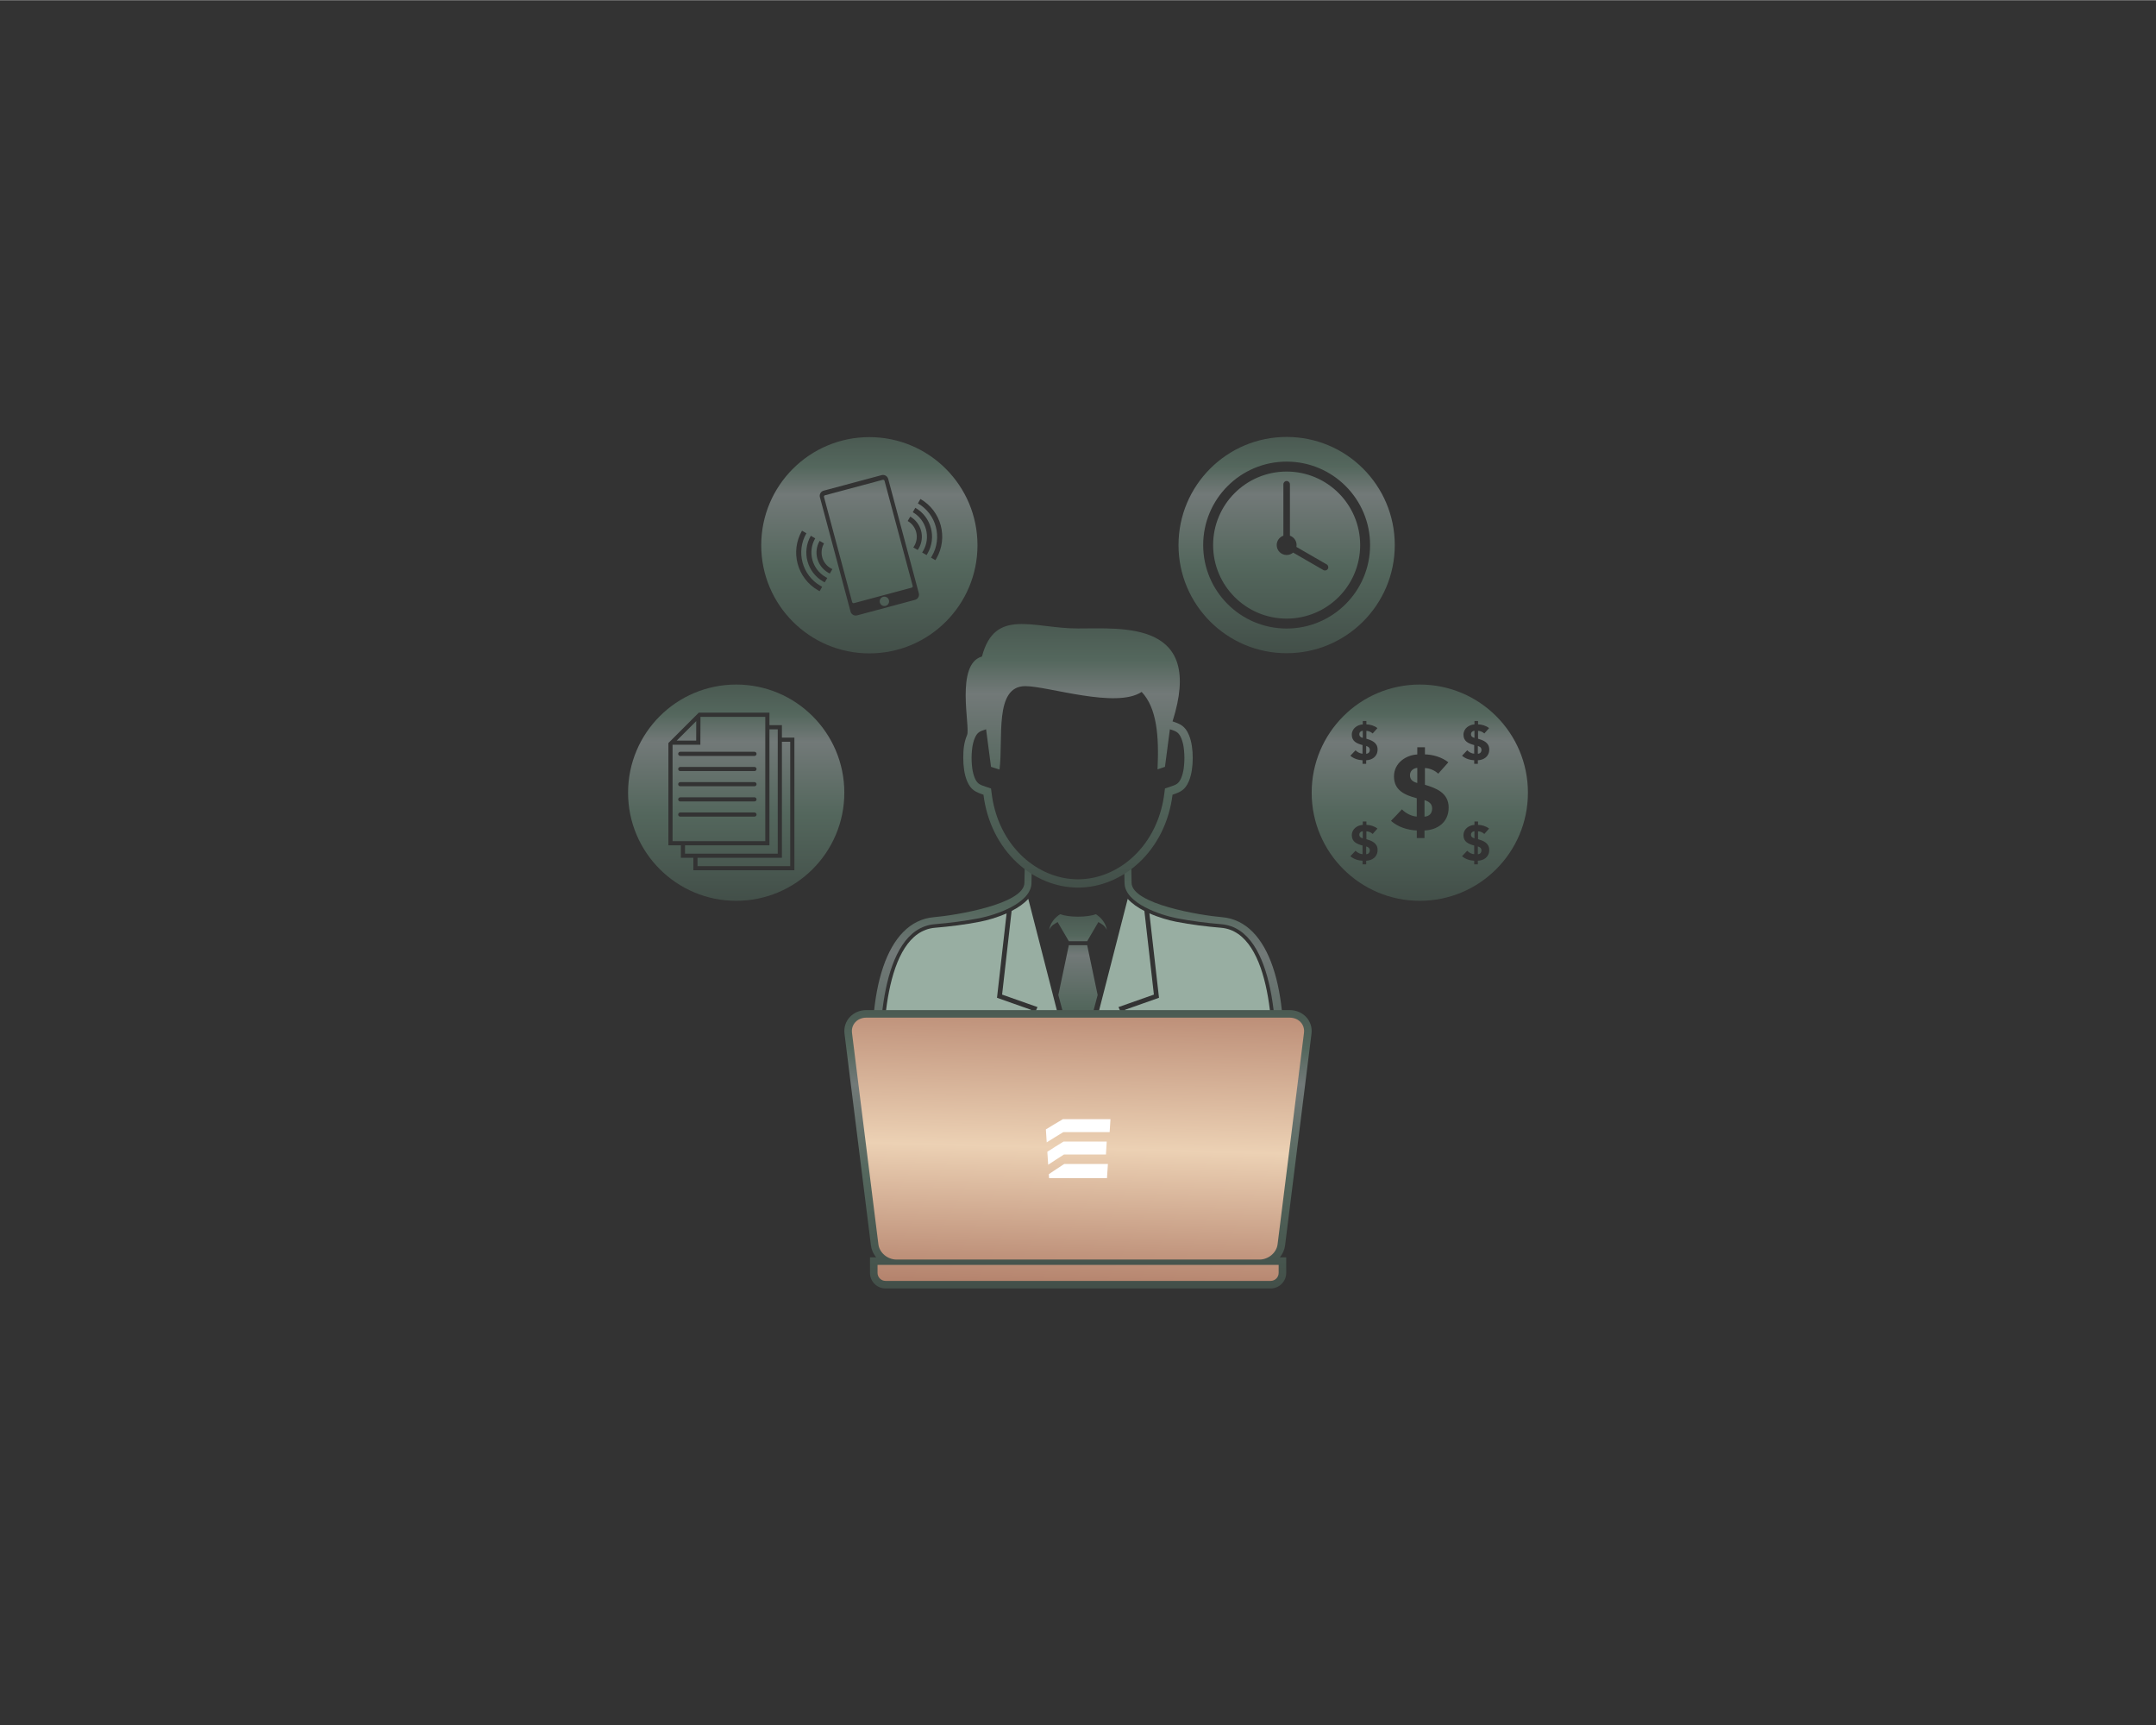 <?xml version="1.0" encoding="UTF-8"?>
<!DOCTYPE svg PUBLIC "-//W3C//DTD SVG 1.1//EN" "http://www.w3.org/Graphics/SVG/1.1/DTD/svg11.dtd">
<!-- Creator: CorelDRAW 2019 (64-Bit) -->
<svg xmlns="http://www.w3.org/2000/svg" xml:space="preserve" width="3.333in" height="2.667in" version="1.1" style="shape-rendering:geometricPrecision; text-rendering:geometricPrecision; image-rendering:optimizeQuality; fill-rule:evenodd; clip-rule:evenodd"
viewBox="0 0 3333.33 2666.66"
 xmlns:xlink="http://www.w3.org/1999/xlink">
 <rect x="0" y="0" width="3333.33" height="2666.66" fill="#333333" stroke="none"/>
 <defs>
  <style type="text/css">
   <![CDATA[
    .fil0 {fill:none}
    .fil2 {fill:#98AEA2}
    .fil7 {fill:white}
    .fil1 {fill:url(#id0)}
    .fil6 {fill:url(#id1)}
    .fil11 {fill:url(#id2)}
    .fil10 {fill:url(#id3)}
    .fil3 {fill:url(#id4)}
    .fil9 {fill:url(#id5)}
    .fil8 {fill:url(#id6)}
    .fil5 {fill:url(#id7)}
    .fil4 {fill:url(#id8)}
   ]]>
  </style>
  <linearGradient id="id0" gradientUnits="userSpaceOnUse" x1="1744.09" y1="1883.27" x2="1744.09" y2="1259.64">
   <stop offset="0" style="stop-opacity:1; stop-color:#414D47"/>
   <stop offset="0.38" style="stop-opacity:1; stop-color:#54675D"/>
   <stop offset="0.659" style="stop-opacity:1; stop-color:#727978"/>
   <stop offset="0.769" style="stop-opacity:1; stop-color:#54675D"/>
   <stop offset="1" style="stop-opacity:1; stop-color:#414D47"/>
  </linearGradient>
  <linearGradient id="id1" gradientUnits="userSpaceOnUse" x1="1660.5" y1="1983.07" x2="1672.7" y2="1529.11">
   <stop offset="0" style="stop-opacity:1; stop-color:#B5846E"/>
   <stop offset="0.459" style="stop-opacity:1; stop-color:#ECD1B4"/>
   <stop offset="1" style="stop-opacity:1; stop-color:#B5846E"/>
  </linearGradient>
  <linearGradient id="id2" gradientUnits="userSpaceOnUse" xlink:href="#id0" x1="2029.97" y1="1022.17" x2="2029.97" y2="630.21">
  </linearGradient>
  <linearGradient id="id3" gradientUnits="userSpaceOnUse" xlink:href="#id0" x1="1384.81" y1="1022.45" x2="1384.81" y2="630.49">
  </linearGradient>
  <linearGradient id="id4" gradientUnits="userSpaceOnUse" xlink:href="#id0" x1="1709.87" y1="1387.31" x2="1709.87" y2="909.57">
  </linearGradient>
  <linearGradient id="id5" gradientUnits="userSpaceOnUse" xlink:href="#id0" x1="1178.95" y1="1404.94" x2="1178.95" y2="1012.98">
  </linearGradient>
  <linearGradient id="id6" gradientUnits="userSpaceOnUse" xlink:href="#id0" x1="2235.83" y1="1404.94" x2="2235.83" y2="1012.98">
  </linearGradient>
  <linearGradient id="id7" gradientUnits="userSpaceOnUse" xlink:href="#id0" x1="1754.66" y1="2007.83" x2="1754.66" y2="1503.35">
  </linearGradient>
  <linearGradient id="id8" gradientUnits="userSpaceOnUse" xlink:href="#id0" x1="1677.56" y1="1661.14" x2="1677.56" y2="1380.86">
  </linearGradient>
 </defs>
 <g id="Layer_x0020_1">
  <g id="_992195344">
   <rect class="fil0" x="857.94" y="524.6" width="1617.46" height="1617.46"/>
   <path class="fil1" d="M1361.91 1665.98c-4.63,-56.29 -2.9,-230.28 83.11,-237.56 23.03,-1.95 46.33,-4.83 69.01,-9.27 23.93,-4.68 80.28,-22.57 80.71,-54.49l0.52 -26.47c-3.7,-2.13 -7.31,-4.41 -10.83,-6.85l-0.61 33.17c-0.61,32.91 -106.44,50.21 -139.72,53.03 -74.78,6.33 -104.02,116.25 -93.07,249.34 4.97,60.44 -3.84,147.29 1.53,196.23l314.11 0 314.11 0c5.37,-48.94 -3.44,-135.79 1.53,-196.23 10.94,-133.09 -18.29,-243.01 -93.07,-249.34 -33.28,-2.81 -139.12,-20.11 -139.72,-53.03l-0.61 -33.37c-3.52,2.44 -7.13,4.74 -10.83,6.89l0.52 26.63c0.43,31.92 56.79,49.81 80.72,54.49 22.68,4.44 45.98,7.32 69.01,9.27 86.01,7.28 87.74,181.27 83.11,237.56 -5.09,61.92 4.6,124.63 -0.57,186.2l-608.38 0c-5.17,-61.57 4.53,-124.28 -0.56,-186.2z"/>
   <path class="fil2" d="M1367.59 1846.64l104.52 0 3.15 -129.53 3.28 -135.06 3.28 135.06 3.15 129.53 181.67 0 181.68 0 3.15 -129.53 3.29 -135.06 3.28 135.06 3.15 129.53 104.52 0c4.28,-60.24 -4.79,-120.77 0.17,-181.12 4.5,-54.75 2.26,-224.79 -78.06,-231.59 -23.31,-1.98 -46.63,-4.85 -69.6,-9.35 -11.06,-2.17 -26.49,-6.43 -41.18,-12.94l14.84 130.52 -52.73 18.61 23.45 51.83 -95.95 92.73 -95.94 -92.73 23.44 -51.83 -52.73 -18.61 14.84 -130.52c-14.69,6.51 -30.12,10.78 -41.18,12.94 -22.97,4.5 -46.29,7.38 -69.61,9.35 -80.31,6.8 -82.56,176.83 -78.06,231.59 4.96,60.35 -4.11,120.88 0.17,181.12zm299.07 -20.39c-9.25,0 -16.75,-7.5 -16.75,-16.75 0,-9.25 7.5,-16.76 16.75,-16.76 9.26,0 16.76,7.5 16.76,16.76 0,9.25 -7.5,16.75 -16.76,16.75zm0 -72.7c-9.25,0 -16.75,-7.5 -16.75,-16.75 0,-9.25 7.5,-16.76 16.75,-16.76 9.26,0 16.76,7.5 16.76,16.76 0,9.25 -7.5,16.75 -16.76,16.75zm0 -58.35l87.2 -84.28 -24.6 -54.38 54.74 -19.32 -14.7 -129.28c-9.98,-5.12 -19.15,-11.34 -25.77,-18.73l-76.87 299.62 -76.87 -299.62c-6.62,7.39 -15.8,13.61 -25.77,18.73l-14.7 129.28 54.74 19.32 -24.6 54.38 87.2 84.28z"/>
   <path class="fil3" d="M1650.96 1357.95c-29.43,-4.03 -56.15,-19.03 -76.41,-40.54 -23.48,-24.94 -37.08,-57.02 -41.35,-90.81l-1.01 -7.98 -7.63 -2.57c-9.4,-3.17 -13.5,-4.26 -17.54,-13.8 -1.91,-4.52 -3.18,-9.86 -3.95,-15.44l0.05 -0.04c-0.2,-1.43 -0.36,-2.86 -0.49,-4.29 -0.31,-3.37 -0.5,-7.09 -0.51,-10.94 0.01,-3.85 0.2,-7.57 0.51,-10.94 0.13,-1.43 0.29,-2.86 0.49,-4.28l-0.05 -0.04c0.77,-5.57 2.04,-10.91 3.95,-15.44 4.03,-9.53 8.14,-10.63 17.54,-13.8l7.63 58.12 13.15 4.15c6.01,-47.67 -8.61,-128.93 39.83,-128.93 35.22,0 140.75,35.28 179.91,8.91 23.48,24.93 27.04,68.24 24.53,119.76l11.5 -3.9 7.63 -58.12c9.4,3.17 13.5,4.26 17.54,13.8 1.91,4.52 3.18,9.86 3.95,15.44l-0.05 0.04c0.2,1.43 0.36,2.86 0.49,4.28 0.31,3.38 0.5,7.09 0.51,10.94 -0.01,3.85 -0.19,7.57 -0.51,10.94 -0.13,1.43 -0.29,2.86 -0.49,4.29l0.05 0.04c-0.77,5.57 -2.04,10.91 -3.95,15.44 -4.04,9.54 -8.14,10.63 -17.54,13.8l-7.63 2.57 -1.01 7.98c-4.26,33.8 -17.87,65.87 -41.35,90.81 -20.26,21.51 -46.97,36.51 -76.4,40.54 -5.2,0.71 -10.44,1.07 -15.69,1.07l-0.01 0 -0.01 0c-5.25,0 -10.49,-0.36 -15.69,-1.07zm15.69 -386.73c-69.09,0.17 -128.59,-32.56 -148.45,43.38 -41.67,11.62 -17.84,109.08 -22.98,121.24 -5.14,12.15 -5.95,23.62 -5.93,35.7 -0.02,12.08 1.56,25.37 5.93,35.7 5.91,13.97 13.3,16.93 25.26,20.96 11.01,87.33 77.08,143.49 146.17,143.66l0.01 0 0.01 0c69.09,-0.17 135.17,-56.33 146.17,-143.66 11.96,-4.03 19.35,-6.98 25.26,-20.96 4.37,-10.34 5.95,-23.62 5.94,-35.7 0.02,-12.09 -1.56,-25.37 -5.94,-35.7 -5.91,-13.97 -13.3,-16.93 -25.26,-20.96 49.69,-156.24 -77.08,-143.49 -146.17,-143.66l-0.02 0z"/>
   <path class="fil4" d="M1638.95 1412.99c-8.19,5.31 -14.8,13.05 -17.01,24.2 4.04,-7.78 8.35,-8.98 13.22,-12.11l17.34 29.67 14.17 0 14.16 0 17.33 -29.67c4.87,3.13 9.19,4.32 13.23,12.11 -2.22,-11.15 -8.82,-18.89 -17.02,-24.2 -6.72,2.32 -16.64,3.78 -27.7,3.78 -11.07,0 -20.99,-1.46 -27.71,-3.78zm27.71 239.08l-30.38 -114.18 16.22 -77.07 14.17 0 14.16 0 16.22 77.07 -30.38 114.18z"/>
   <path class="fil5" d="M1354.56 1943.4c-4.28,-5.26 -7.2,-11.61 -8.07,-18.59l-40.82 -327.02c-2.55,-20.43 13.54,-36.61 33.67,-36.61l654.64 0c20.14,0 36.22,16.18 33.67,36.61l-40.82 327.02c-0.87,6.98 -3.79,13.33 -8.07,18.59l9.82 0 0 24.06c0,13.25 -10.81,24.06 -24.06,24.06l-595.41 0c-13.25,0 -24.06,-10.81 -24.06,-24.06l0 -24.06 9.51 0z"/>
   <path class="fil6" d="M1356.74 1955.09l620.15 0 0 12.37c0,6.8 -5.57,12.37 -12.37,12.37l-595.41 0c-6.8,0 -12.37,-5.57 -12.37,-12.37l0 -12.37zm-17.41 -382.22l162.85 0 328.95 0 162.85 0c13.76,0 23.69,10.56 22.08,23.47l-40.83 327.02c-1.61,12.91 -14.2,23.47 -27.94,23.47l-69.48 0 -422.32 0 -69.48 0c-13.74,0 -26.33,-10.56 -27.94,-23.47l-40.82 -327.02c-1.61,-12.91 8.32,-23.47 22.07,-23.47z"/>
   <path class="fil7" d="M1712.88 1799.05c-11.25,0 -22.49,0 -33.74,0 -11.24,0 -22.48,0 -33.72,0 -4.06,2.63 -8.1,5.26 -12.08,7.9 -3.96,2.62 -7.9,5.26 -11.79,7.9 0.13,2.03 0.26,4.06 0.41,6.09 14.91,0 29.83,0 44.74,0 14.92,0 29.84,0 44.77,0 0.48,-7.3 0.95,-14.6 1.43,-21.89zm-67.9 -14.61c10.81,0 21.63,0 32.44,0 10.81,0 21.62,0 32.45,0 0.41,-6.67 0.8,-13.35 1.21,-20.03 -11.12,0 -22.24,0 -33.37,0 -11.12,0 -22.23,0 -33.35,0 -4.27,2.63 -8.51,5.26 -12.7,7.9 -4.17,2.63 -8.3,5.27 -12.4,7.9 0.44,6.68 0.88,13.36 1.32,20.04 3.98,-2.63 8,-5.27 12.04,-7.9 4.07,-2.64 8.2,-5.27 12.35,-7.91zm-1.05 -34.58c11.93,0 23.88,0 35.83,0 11.93,0 23.88,0 35.83,0 0.43,-6.67 0.86,-13.35 1.31,-20.04 -12.27,0 -24.54,0 -36.79,0 -12.26,0 -24.53,0 -36.78,0 -4.48,2.64 -8.93,5.27 -13.31,7.91 -4.38,2.62 -8.71,5.26 -13.02,7.9 0.44,6.68 0.87,13.35 1.31,20.04 4.18,-2.63 8.41,-5.27 12.66,-7.9 4.28,-2.64 8.6,-5.27 12.96,-7.91z"/>
   <path class="fil8" d="M2195.11 1057.92c-92.33,0 -167.17,74.84 -167.17,167.17 0,92.33 74.85,167.17 167.17,167.17 92.32,0 167.17,-74.84 167.17,-167.17 0,-92.33 -74.85,-167.17 -167.17,-167.17zm90.06 211.71l-5.57 0 0 5.26c-8,0.38 -17,6.02 -17,16 0,10.21 7.85,13.57 16.61,15.93l0 13.34c-3.35,-0.07 -8.08,-2.29 -10.82,-5.26 -2.59,2.82 -5.33,5.64 -8,8.39 5.03,4.5 12.27,6.78 18.82,7.01l0 5.56 5.64 0 0 -5.56c8.92,-0.3 17.61,-5.57 17.61,-16.69 0,-10.9 -9.45,-14.25 -17.3,-16.61l0 -12.2c3.2,0.08 7.17,1.6 9.68,4.12 2.52,-2.74 4.96,-5.49 7.39,-8.31 -4.73,-3.81 -11.36,-5.64 -17.07,-5.8l0 -5.18zm-5.57 26.06c-3.2,-0.84 -5.33,-2.44 -5.33,-5.64 0,-3.35 2.59,-5.1 5.33,-5.41l0 11.05zm5.26 12.5c3.2,0.99 5.56,2.59 5.56,6.1 0,3.5 -2.13,5.79 -5.56,5.94l0 -12.04zm-172.35 -193.88l-5.56 0 0 5.26c-8,0.38 -16.99,6.02 -16.99,16 0,10.21 7.85,13.57 16.61,15.93l0 13.33c-3.35,-0.07 -8.08,-2.28 -10.82,-5.26 -2.59,2.82 -5.33,5.64 -8,8.39 5.03,4.5 12.28,6.78 18.83,7.01l0 5.56 5.64 0 0 -5.56c8.92,-0.31 17.61,-5.57 17.61,-16.69 0,-10.9 -9.45,-14.25 -17.3,-16.61l0 -12.2c3.2,0.07 7.17,1.6 9.68,4.11 2.52,-2.74 4.95,-5.49 7.39,-8.3 -4.72,-3.81 -11.36,-5.64 -17.07,-5.8l0 -5.18zm-5.56 26.06c-3.2,-0.83 -5.33,-2.44 -5.33,-5.64 0,-3.35 2.59,-5.11 5.33,-5.41l0 11.05zm5.26 12.5c3.2,0.99 5.57,2.59 5.57,6.1 0,3.51 -2.13,5.8 -5.57,5.94l0 -12.04zm0.31 116.75l-5.56 0 0 5.26c-8,0.38 -16.99,6.02 -16.99,16 0,10.21 7.85,13.57 16.61,15.93l0 13.34c-3.35,-0.07 -8.08,-2.29 -10.82,-5.26 -2.59,2.82 -5.33,5.64 -8,8.39 5.03,4.5 12.28,6.78 18.83,7.01l0 5.56 5.64 0 0 -5.56c8.92,-0.3 17.61,-5.57 17.61,-16.69 0,-10.9 -9.45,-14.25 -17.3,-16.61l0 -12.2c3.2,0.08 7.17,1.6 9.68,4.12 2.52,-2.74 4.95,-5.49 7.39,-8.31 -4.72,-3.81 -11.36,-5.64 -17.07,-5.8l0 -5.18zm-5.56 26.06c-3.2,-0.84 -5.33,-2.44 -5.33,-5.64 0,-3.35 2.59,-5.1 5.33,-5.41l0 11.05zm5.26 12.5c3.2,0.99 5.57,2.59 5.57,6.1 0,3.5 -2.13,5.79 -5.57,5.94l0 -12.04zm172.96 -193.88l-5.57 0 0 5.26c-8,0.38 -17,6.02 -17,16 0,10.21 7.85,13.57 16.61,15.93l0 13.33c-3.35,-0.07 -8.08,-2.28 -10.82,-5.26 -2.59,2.82 -5.33,5.64 -8,8.39 5.03,4.5 12.27,6.78 18.82,7.01l0 5.56 5.64 0 0 -5.56c8.92,-0.31 17.61,-5.57 17.61,-16.69 0,-10.9 -9.45,-14.25 -17.3,-16.61l0 -12.2c3.2,0.07 7.17,1.6 9.68,4.11 2.52,-2.74 4.96,-5.49 7.39,-8.3 -4.73,-3.81 -11.36,-5.64 -17.07,-5.8l0 -5.18zm-5.57 26.06c-3.2,-0.83 -5.33,-2.44 -5.33,-5.64 0,-3.35 2.59,-5.11 5.33,-5.41l0 11.05zm5.26 12.5c3.2,0.99 5.56,2.59 5.56,6.1 0,3.51 -2.13,5.8 -5.56,5.94l0 -12.04zm-81.84 2l-11.8 0 0 11.15c-16.96,0.81 -36.03,12.76 -36.03,33.93 0,21.65 16.65,28.76 35.22,33.77l0 28.28c-7.11,-0.16 -17.13,-4.85 -22.94,-11.15 -5.49,5.98 -11.31,11.96 -16.96,17.78 10.66,9.53 26.02,14.38 39.91,14.87l0 11.79 11.96 0 0 -11.79c18.91,-0.65 37.33,-11.8 37.33,-35.39 0,-23.11 -20.04,-30.22 -36.68,-35.23l0 -25.85c6.79,0.17 15.19,3.39 20.53,8.73 5.33,-5.82 10.5,-11.63 15.67,-17.61 -10.02,-8.08 -24.08,-11.96 -36.2,-12.28l0 -10.98zm-11.8 55.26c-6.78,-1.78 -11.31,-5.17 -11.31,-11.96 0,-7.11 5.49,-10.82 11.31,-11.47l0 23.43zm11.15 26.5c6.79,2.1 11.8,5.5 11.8,12.93 0,7.43 -4.52,12.28 -11.8,12.6l0 -25.53z"/>
   <path class="fil9" d="M1138.22 1057.92c92.33,0 167.17,74.84 167.17,167.17 0,92.33 -74.85,167.17 -167.17,167.17 -92.32,0 -167.17,-74.84 -167.17,-167.17 0,-92.33 74.85,-167.17 167.17,-167.17zm-104.82 90.42l46.93 -46.93 109.28 0 0 19.28 19.29 0 0 19.28 19.28 0c0,68.36 0,136.71 0,205.07 -49.93,0 -99.85,0 -149.78,0l-6.43 0 0 -6.43 0 -12.85 -12.86 0 -6.43 0 0 -6.43 0 -12.86 -12.85 0 -6.43 0 0 -6.43 0 -41.97 0 -37.75 0 -71.99zm175.49 -1.93l0 179.35 -130.5 0 0 12.85c47.78,0 95.57,0 143.35,0 0,-64.07 0,-128.14 0,-192.21l-12.85 0zm-19.29 -19.28l0 12.24 0 14.49 0 11.37 0 89.98 0 17.31 0 17.33 0 16.63 -16.08 0 -23.13 0 -17.42 0 -18.06 0 -26.58 0 -29.23 0 0 12.86 12.86 0 0.58 0 2.24 0 2.24 0 1.37 0 124.07 0 0 -172.93 0 -1.26 0 -3 0 -2.16 0 -12.85 -12.86 0zm-137.88 135l114.74 0c1.77,0 3.22,-1.44 3.22,-3.22l0 0c0,-1.76 -1.44,-3.21 -3.22,-3.21l-114.74 0c-1.77,0 -3.21,1.45 -3.21,3.21l0 0c0,1.77 1.44,3.22 3.21,3.22zm0 -46.93l114.74 0c1.77,0 3.22,-1.45 3.22,-3.21l0 0c0,-1.77 -1.44,-3.22 -3.22,-3.22l-114.74 0c-1.77,0 -3.21,1.44 -3.21,3.22l0 0c0,1.76 1.44,3.21 3.21,3.21zm0 -23.46l114.74 0c1.77,0 3.22,-1.44 3.22,-3.21l0 0c0,-1.77 -1.44,-3.22 -3.22,-3.22l-114.74 0c-1.77,0 -3.21,1.45 -3.21,3.22l0 0c0,1.77 1.44,3.21 3.21,3.21zm0 46.93l114.74 0c1.77,0 3.22,-1.44 3.22,-3.21l0 0c0,-1.76 -1.44,-3.21 -3.22,-3.21l-114.74 0c-1.77,0 -3.21,1.45 -3.21,3.21l0 0c0,1.77 1.44,3.21 3.21,3.21zm0 -70.39l114.74 0c1.77,0 3.22,-1.45 3.22,-3.22l0 0c0,-1.77 -1.44,-3.21 -3.22,-3.21l-114.74 0c-1.77,0 -3.21,1.44 -3.21,3.21l0 0c0,1.77 1.44,3.22 3.21,3.22zm41.53 131.78l21.67 0 18.06 0 3.61 0 22.74 0 14.2 0 9.65 0 0 -10.2 0 -10.2 0 -19.35 0 -89.14 0 -11.37 0 -20.43 0 -12.24 0 -6.43 0 -12.86 -100.19 0 -0.19 43.17 -42.98 0 0 69.32 0 31.55 0 48.17 12.85 0 6.43 0 34.15 0zm-47 -155.47l30.19 -30.19 -0.06 30.19 -30.13 0z"/>
   <path class="fil10" d="M1344.08 675.43c92.33,0 167.17,74.84 167.17,167.17 0,92.32 -74.85,167.17 -167.17,167.17 -92.32,0 -167.17,-74.85 -167.17,-167.17 0,-92.32 74.85,-167.17 167.17,-167.17zm-63.73 209.51c-17.2,-9.92 -23.09,-31.91 -13.16,-49.1l6.81 3.93c-7.76,13.44 -3.15,30.61 10.28,38.37 0.87,0.5 1.74,0.95 2.63,1.35l-3.95 6.84c-0.88,-0.41 -1.75,-0.88 -2.61,-1.37zm-7.87 13.62c-24.72,-14.28 -33.19,-45.88 -18.91,-70.59l6.8 3.93c-12.1,20.96 -4.91,47.75 16.04,59.86 0.86,0.49 1.73,0.95 2.6,1.39l-3.93 6.82c-0.88,-0.44 -1.74,-0.91 -2.6,-1.41zm-25.72 -74.52c-16.45,28.48 -6.69,64.89 21.79,81.33 0.85,0.5 1.72,0.97 2.59,1.42l-3.93 6.81c-0.86,-0.45 -1.73,-0.93 -2.58,-1.42 -32.24,-18.61 -43.29,-59.83 -24.67,-92.07l6.81 3.93zm173.69 23.37c9.93,-17.2 4.04,-39.19 -13.16,-49.11l-3.93 6.81c13.44,7.76 18.04,24.94 10.28,38.37 -0.5,0.86 -1.03,1.69 -1.61,2.48l6.84 3.95c0.55,-0.8 1.07,-1.63 1.57,-2.49zm13.63 7.86c14.27,-24.72 5.8,-56.32 -18.91,-70.59l-3.93 6.81c20.96,12.09 28.14,38.89 16.04,59.85 -0.5,0.86 -1.02,1.69 -1.56,2.5l6.82 3.94c0.54,-0.82 1.05,-1.66 1.55,-2.52zm-14.98 -77.41c28.48,16.44 38.24,52.86 21.8,81.33 -0.5,0.85 -1.01,1.7 -1.54,2.52l6.83 3.94c0.52,-0.82 1.03,-1.67 1.52,-2.52 18.62,-32.24 7.57,-73.46 -24.67,-92.08l-3.93 6.81zm-145.63 -19.66l89.59 -24.01c4.4,-1.17 8.96,1.46 10.15,5.86l47.37 176.8c1.18,4.41 -1.46,8.96 -5.86,10.15l-89.58 24.01c-4.41,1.17 -8.96,-1.46 -10.15,-5.86l-47.37 -176.81c-1.18,-4.4 1.45,-8.96 5.86,-10.15zm2.09 7.14l89.26 -23.92c1.19,-0.32 2.43,0.39 2.74,1.58l43.52 162.43c0.33,1.2 -0.39,2.43 -1.58,2.74l-89.26 23.92c-1.19,0.32 -2.43,-0.39 -2.75,-1.59l-43.52 -162.41c-0.33,-1.2 0.39,-2.43 1.58,-2.75zm89.9 156.98c3.87,-1.04 7.84,1.26 8.87,5.13 1.04,3.87 -1.25,7.83 -5.12,8.87 -3.87,1.03 -7.83,-1.26 -8.88,-5.13 -1.03,-3.87 1.26,-7.83 5.13,-8.87z"/>
   <path class="fil11" d="M1989.24 675.15c92.32,0 167.17,74.84 167.17,167.17 0,92.33 -74.85,167.18 -167.17,167.18 -92.32,0 -167.17,-74.85 -167.17,-167.18 0,-92.32 74.85,-167.17 167.17,-167.17zm0 38.15c71.26,0 129.02,57.77 129.02,129.02 0,71.26 -57.77,129.03 -129.02,129.03 -71.26,0 -129.03,-57.77 -129.03,-129.03 0,-71.26 57.77,-129.02 129.03,-129.02zm0 29.97l0.01 0c2.78,0 5.06,2.27 5.06,5.06l0 79.49c6,2.09 10.3,7.8 10.3,14.5 0,0.98 -0.09,1.94 -0.26,2.87l46.77 27c2.42,1.39 3.25,4.49 1.85,6.91l-0.01 0.01c-1.39,2.41 -4.49,3.25 -6.91,1.85l-46.77 -27.01c-2.69,2.32 -6.2,3.73 -10.03,3.73 -8.48,0 -15.36,-6.88 -15.36,-15.36 0,-6.71 4.3,-12.41 10.3,-14.5l0 -79.49c0,-2.79 2.27,-5.06 5.06,-5.06zm0 -14.61c62.77,0 113.67,50.89 113.67,113.67 0,62.77 -50.89,113.67 -113.67,113.67 -62.77,0 -113.67,-50.89 -113.67,-113.67 0,-62.77 50.89,-113.67 113.67,-113.67z"/>
  </g>
 </g>
</svg>
